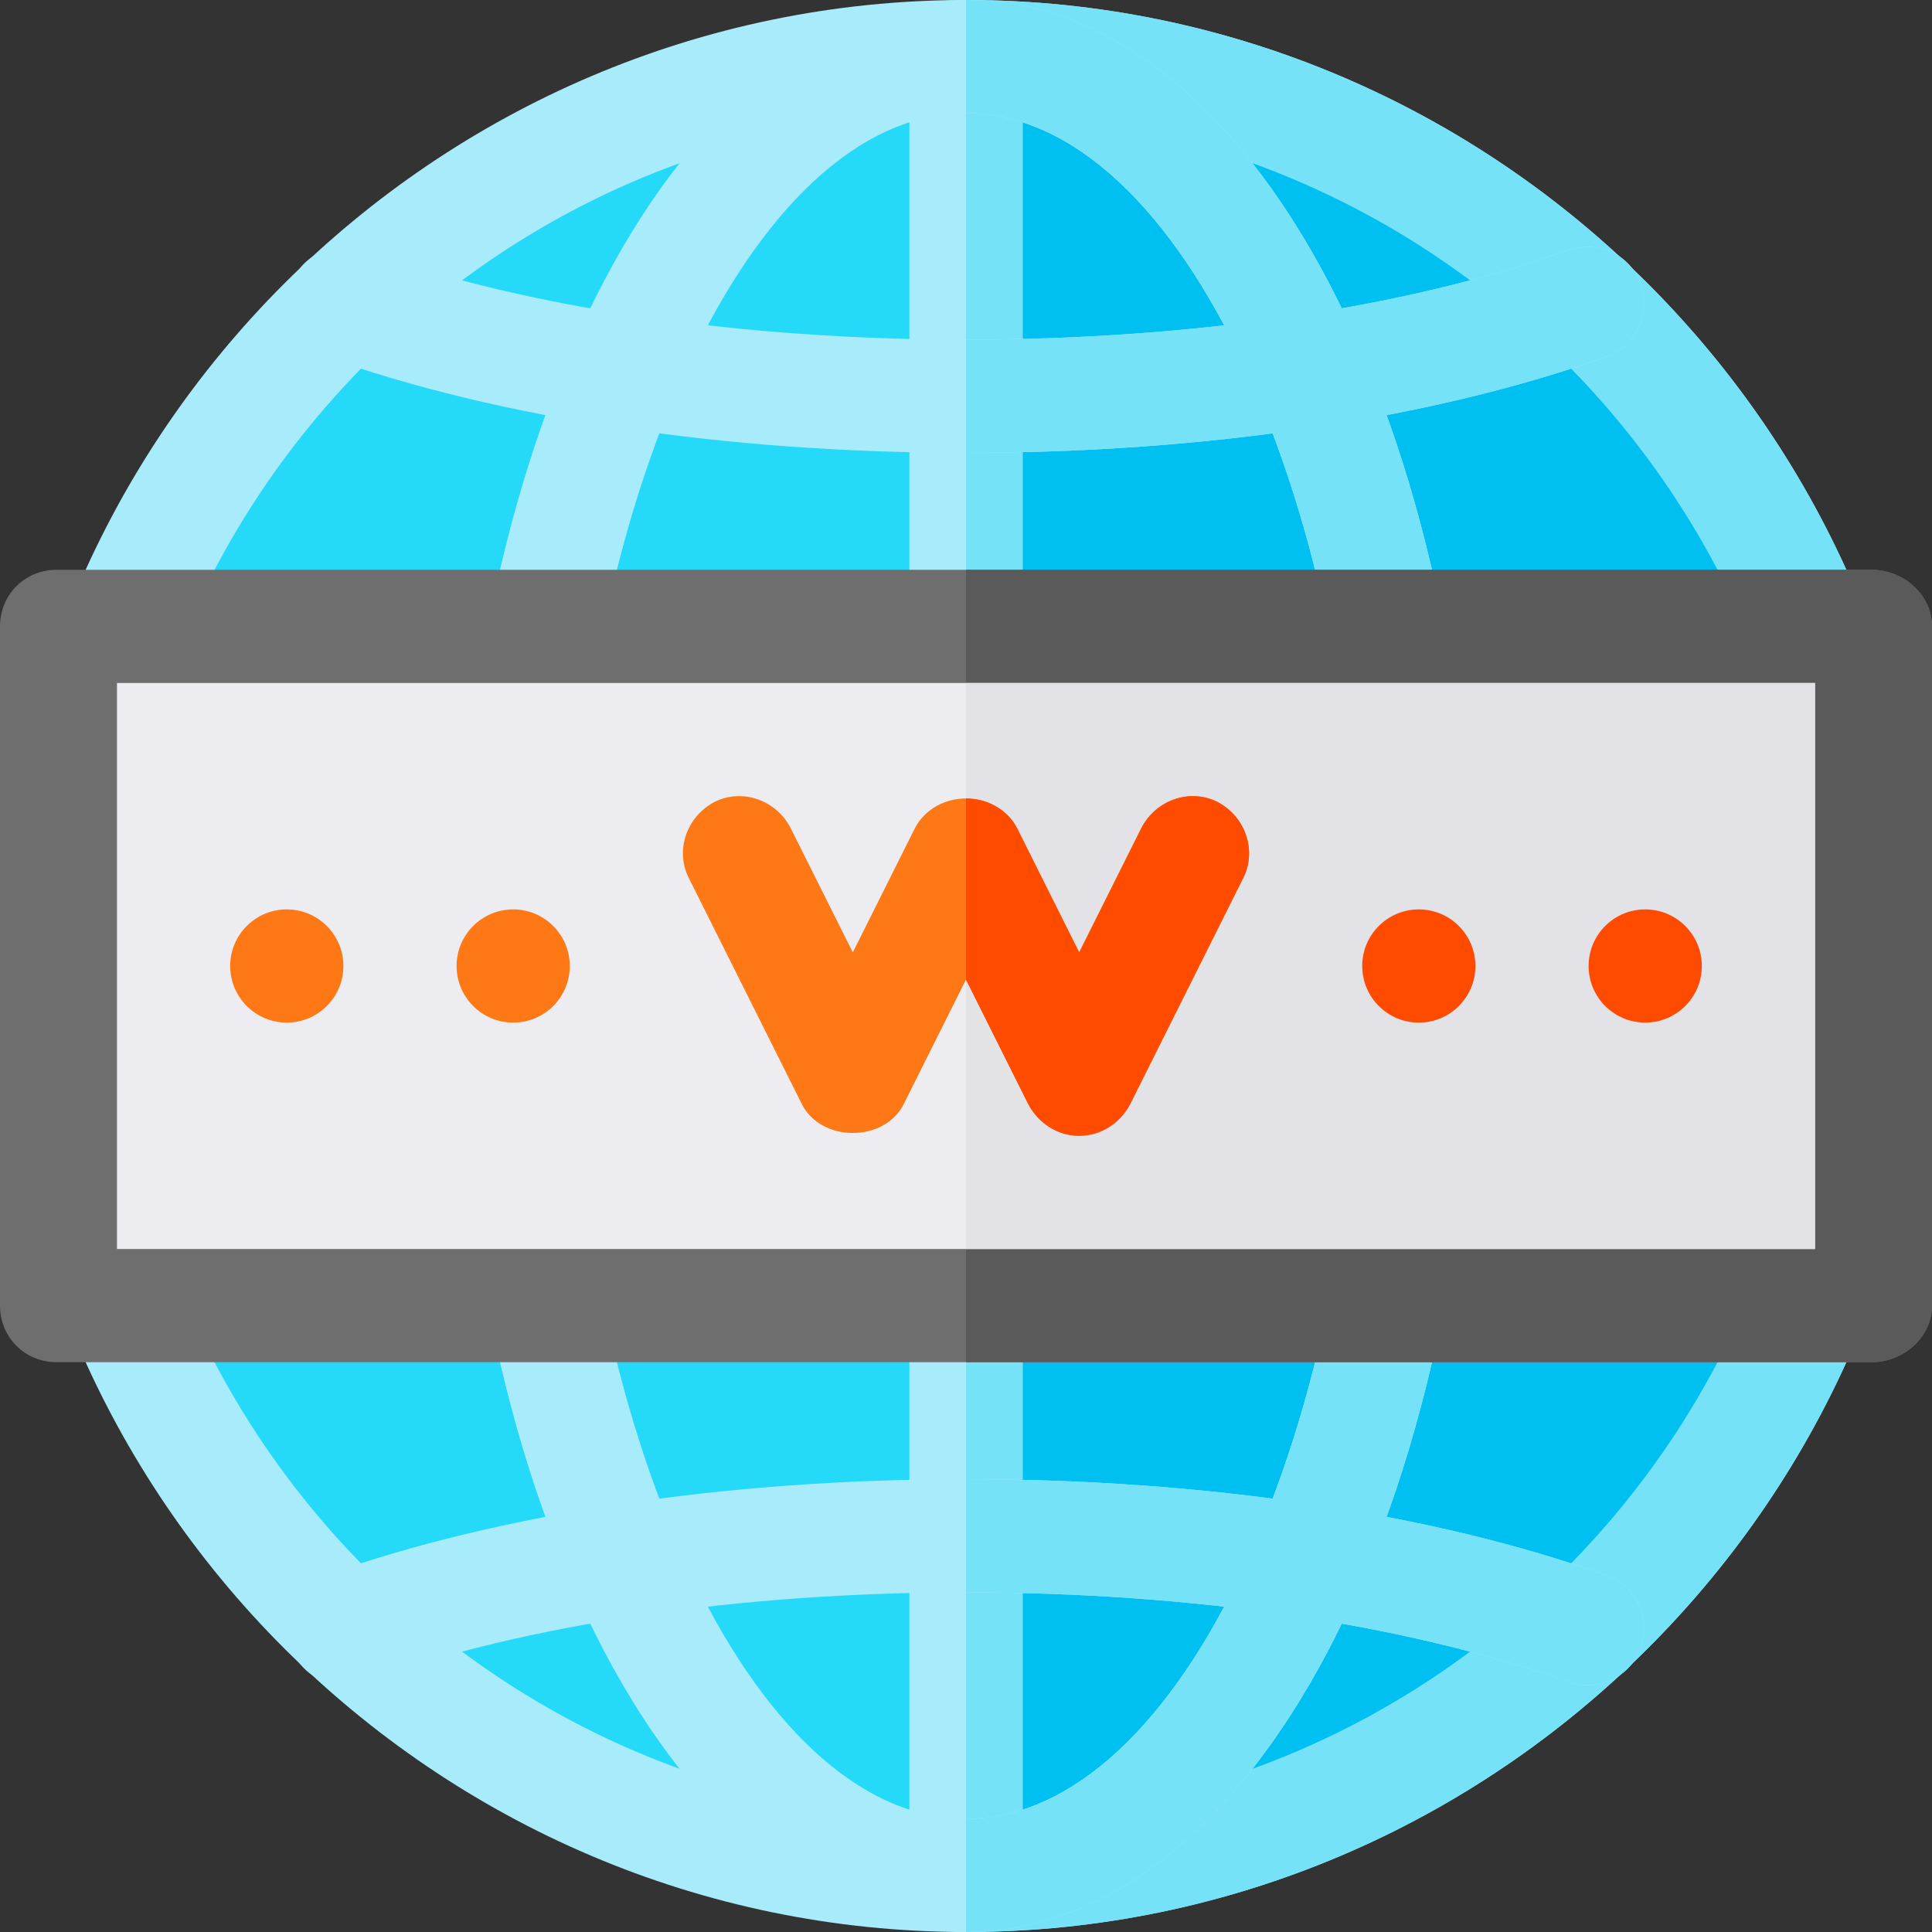 <?xml version="1.0" encoding="iso-8859-1"?>
<!-- Generator: Adobe Illustrator 21.0.0, SVG Export Plug-In . SVG Version: 6.00 Build 0)  -->
<svg version="1.1" id="Capa_1" xmlns="http://www.w3.org/2000/svg" xmlns:xlink="http://www.w3.org/1999/xlink" x="0px" y="0px"
	 viewBox="0 0 512 512" style="enable-background:new 0 0 512 512;" xml:space="preserve">
<rect x="0" y="0" width="512" height="512" fill="#333333" stroke="none"/>
<path style="fill:#A8EBFA;" d="M512,256c0,140.7-115.3,256-256,256S0,396.7,0,256S115.3,0,256,0S512,115.3,512,256z"/>
<path style="fill:#76E2F8;" d="M512,256c0,140.7-115.3,256-256,256V0C396.7,0,512,115.3,512,256z"/>
<path style="fill:#25D9F8;" d="M481,256c0,124.2-100.8,226-225,226S31,380.2,31,256S131.8,30,256,30S481,131.8,481,256z"/>
<path style="fill:#00C0F1;" d="M481,256c0,124.2-100.8,226-225,226V30C380.2,30,481,131.8,481,256z"/>
<path style="fill:#A8EBFA;" d="M271,15v482c0,8.399-6.599,15-15,15s-15-6.601-15-15V15c0-8.401,6.599-15,15-15S271,6.599,271,15z"/>
<path style="fill:#76E2F8;" d="M271,15v482c0,8.399-6.599,15-15,15V0C264.401,0,271,6.599,271,15z"/>
<g>
	<path style="fill:#A8EBFA;" d="M434.801,436.7c-2.1,6-7.8,9.901-14.101,9.901c-1.5,0-3.3-0.3-5.099-0.901
		C372.7,430.399,316,422,256,422s-116.7,8.399-159.6,23.699c-7.8,2.701-16.5-1.199-19.2-9c-2.699-7.8,1.201-16.5,9.001-19.2
		C132.4,401,192.7,392,256,392s123.6,9,169.799,25.499C433.599,420.2,437.5,428.899,434.801,436.7z"/>
	<path style="fill:#A8EBFA;" d="M425.799,94.499C379.6,111,319.3,120,256,120s-123.6-9-169.799-25.501
		c-7.8-2.699-11.7-11.4-9.001-19.199c2.701-7.8,11.4-11.7,19.2-9.001C139.3,81.599,196,90,256,90s116.7-8.401,159.6-23.701
		c8.101-2.699,16.5,1.201,19.2,9.001C437.5,83.099,433.599,91.8,425.799,94.499z"/>
	<path style="fill:#A8EBFA;" d="M256,0c-75.601,0-135,112.899-135,256c0,143.099,59.399,256,135,256s135-112.901,135-256
		C391,112.899,331.601,0,256,0z M256,482c-57.001,0-105-103.9-105-226S198.999,30,256,30s105,103.9,105,226S313.001,482,256,482z"/>
</g>
<g>
	<path style="fill:#76E2F8;" d="M391,256c0,143.099-59.399,256-135,256v-30c57.001,0,105-103.9,105-226S313.001,30,256,30V0
		C331.601,0,391,112.899,391,256z"/>
	<path style="fill:#76E2F8;" d="M434.801,436.7c-2.1,6-7.8,9.901-14.101,9.901c-1.5,0-3.3-0.3-5.099-0.901
		C372.7,430.399,316,422,256,422v-30c63.3,0,123.6,9,169.799,25.499C433.599,420.2,437.5,428.899,434.801,436.7z"/>
	<path style="fill:#76E2F8;" d="M425.799,94.499C379.6,111,319.3,120,256,120V90c60,0,116.7-8.401,159.6-23.701
		c8.101-2.699,16.5,1.201,19.2,9.001C437.5,83.099,433.599,91.8,425.799,94.499z"/>
</g>
<path style="fill:#6E6E6E;" d="M496,151H15c-8.401,0-15,6.599-15,15v180c0,8.399,6.599,15,15,15h481c8.401,0,16-6.601,16-15V166
	C512,157.599,504.401,151,496,151z"/>
<path style="fill:#5A5A5A;" d="M512,166v180c0,8.399-7.599,15-16,15H256V151h240C504.401,151,512,157.599,512,166z"/>
<rect x="31" y="181" style="fill:#ECECF1;" width="450" height="150"/>
<rect x="256" y="181" style="fill:#E2E2E7;" width="225" height="150"/>
<path style="fill:#FF7816;" d="M329.5,232.599l-30,60C296.8,297.7,291.7,301,286,301s-10.8-3.3-13.5-8.401L256,259.6l-16.5,32.999
	c-5.099,10.201-21.901,10.201-27.001,0l-30-60c-3.6-7.2-0.599-16.199,6.901-20.099c7.2-3.6,16.199-0.601,20.099,6.899L226,252.4
	l16.5-33.001c2.701-5.099,8.101-7.8,13.5-7.8c5.399,0,10.8,2.701,13.5,7.8L286,252.4l16.5-33.001c3.9-7.5,12.9-10.499,20.099-6.899
	C330.099,216.4,333.1,225.399,329.5,232.599z"/>
<circle style="fill:#FF4B00;" cx="376" cy="256" r="15"/>
<g>
	<circle style="fill:#FF7816;" cx="136" cy="256" r="15"/>
	<circle style="fill:#FF7816;" cx="76" cy="256" r="15"/>
</g>
<g>
	<circle style="fill:#FF4B00;" cx="436" cy="256" r="15"/>
	<path style="fill:#FF4B00;" d="M272.5,292.599L256,259.6v-48.001c5.4,0,10.8,2.701,13.5,7.8L286,252.4l16.5-33.001
		c3.9-7.5,12.9-10.499,20.099-6.899c7.5,3.9,10.501,12.9,6.901,20.099l-30,60C296.8,297.7,291.7,301,286,301
		S275.2,297.7,272.5,292.599z"/>
</g>
<g>
</g>
<g>
</g>
<g>
</g>
<g>
</g>
<g>
</g>
<g>
</g>
<g>
</g>
<g>
</g>
<g>
</g>
<g>
</g>
<g>
</g>
<g>
</g>
<g>
</g>
<g>
</g>
<g>
</g>
</svg>
